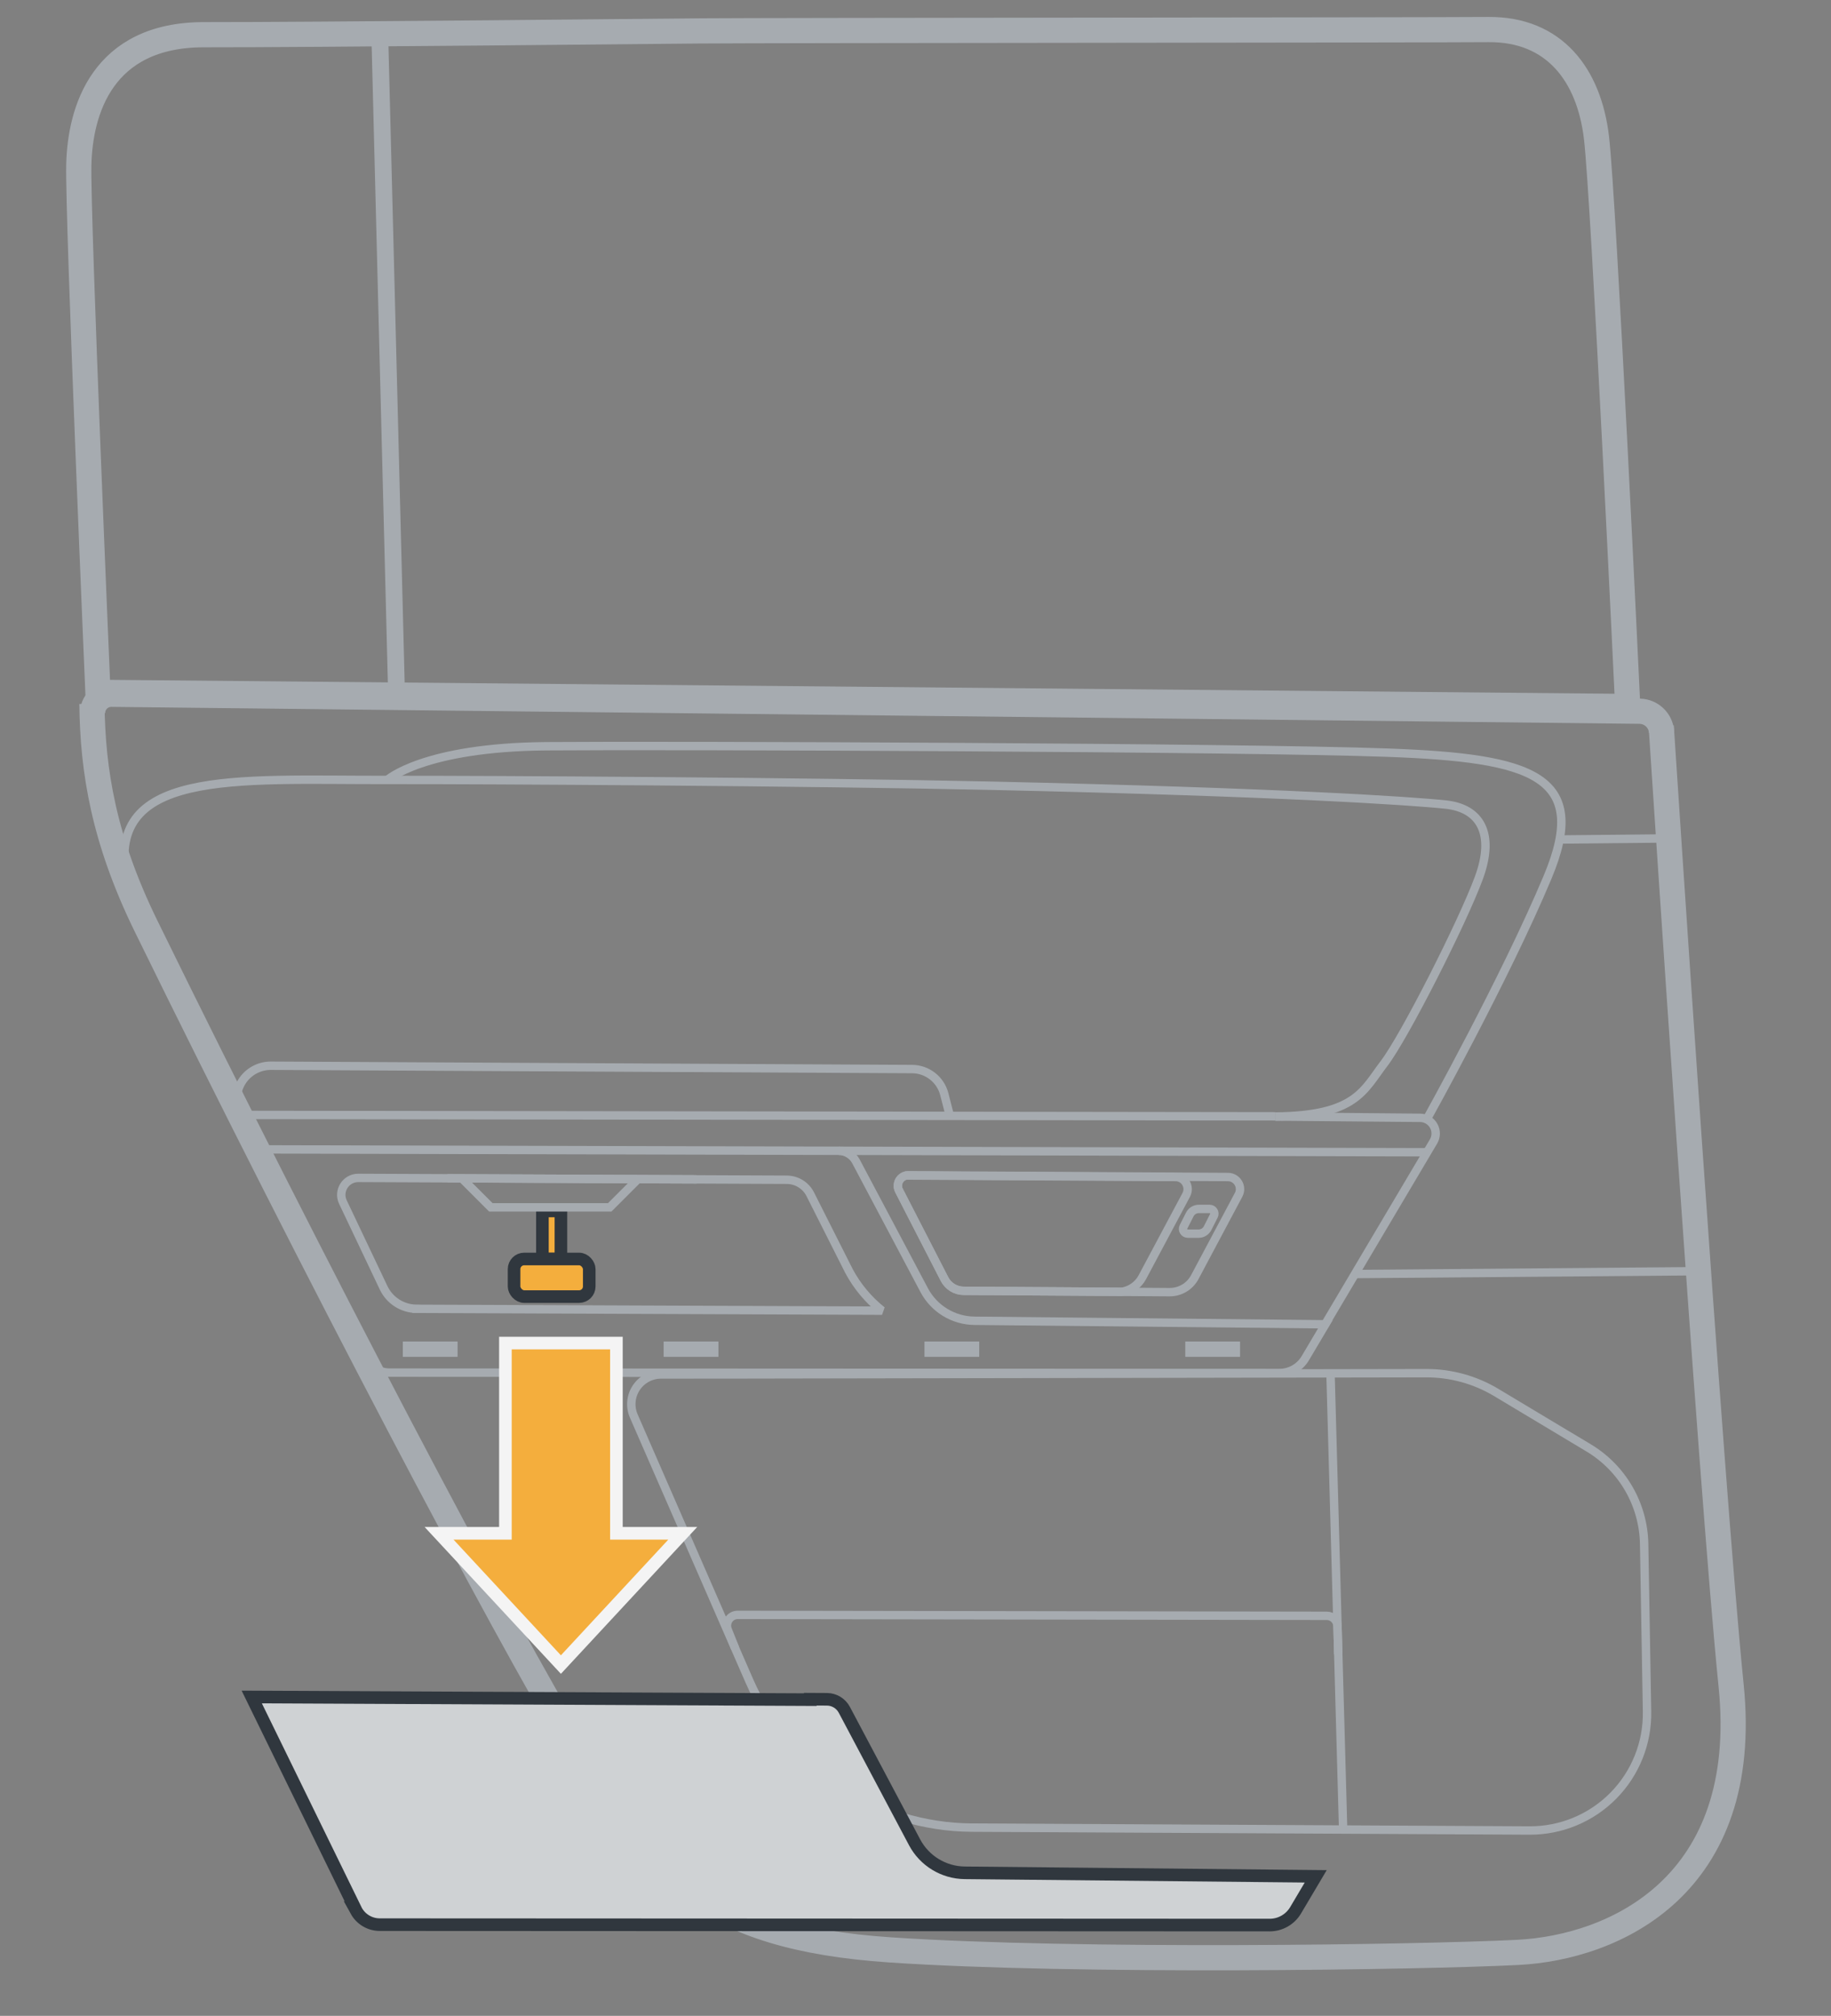 <?xml version="1.0" encoding="UTF-8"?><svg id="uuid-5b0b189c-43de-4cdc-9182-a299602e37e9" xmlns="http://www.w3.org/2000/svg" width="218" height="240.046" viewBox="0 0 218 240.046"><rect x="0" y="0" width="218" height="240.046" fill="#808080" stroke="none"/><path d="m87.691,163.662l-8.99.006c-1.193.001-2.305.603-2.959,1.601s-.759,2.259-.282,3.352l13.755,31.53c4.609,10.566,15.017,17.42,26.545,17.479l66.34.343c3.748.019,7.346-1.473,9.98-4.139s4.082-6.282,4.018-10.029l-.345-19.95c-.081-4.701-2.581-9.027-6.612-11.445l-10.992-6.594c-2.517-1.51-5.398-2.305-8.334-2.3l-82.123.146Z" style="fill:none; stroke:#a6abb0; stroke-miterlimit:3;"/><path d="m10.947,83.816c.079,7.957,1.404,16.174,6.442,26.461,20.227,41.302,42.65,83.831,51.375,98.254,8.725,14.424,15.043,22.162,37.214,23.658,22.171,1.496,63.163.883,74.703.3s27.85-7.923,25.428-31.771c-2.4-23.637-8.218-112.625-8.324-114.248" style="fill:none; stroke:#a6abb0; stroke-miterlimit:3; stroke-width:3px;"/><path d="m11.026,84.951c-.012-.605.221-1.188.647-1.617.426-.429,1.008-.667,1.613-.66l181.926,2.019c1.386.018,2.525,1.099,2.614,2.483" style="fill:none; stroke:#a6abb0; stroke-miterlimit:3; stroke-width:3px;"/><path d="m151.848,132.953c9.595-.079,10.506-3.129,12.937-6.309s9.34-16.811,11.285-22.093c1.946-5.282.165-8.31-3.934-8.744-4.099-.434-19.554-1.477-54.198-2.244-21.527-.477-59.86-.71-72.02-.688-17.86.031-33.949-1.427-30.693,12.386" style="fill:none; stroke:#a6abb0; stroke-miterlimit:3;"/><path d="m157.648,157.906l13.025-21.977c.341-.575.348-1.288.02-1.87-.328-.582-.943-.945-1.611-.951l-17.234-.154h-0" style="fill:none; stroke:#a6abb0; stroke-miterlimit:3;"/><line x1="28.58" y1="132.765" x2="151.848" y2="132.931" style="fill:none; stroke:#a6abb0; stroke-miterlimit:3;"/><line x1="30.705" y1="136.865" x2="169.913" y2="137.21" style="fill:none; stroke:#a6abb0; stroke-miterlimit:3;"/><path d="m113.093,132.883l-.664-2.588c-.451-1.754-2.028-2.985-3.839-2.994l-76.334-.395c-1.411-.007-2.725.719-3.47,1.917s-.814,2.698-.182,3.96l3.739,7.469" style="fill:none; stroke:#a6abb0; stroke-miterlimit:3;"/><path d="m147.467,142.277l-5.22,9.81c-.59,1.1-1.74,1.79-3,1.78l-5.71-.04-18.81-.12c-.96,0-1.84-.55-2.28-1.41l-5.41-10.53c-.2-.39-.18-.85.05-1.23.18-.28.45-.48.77-.56.1-.02.2-.03.3-.03l38.05.21c1.08.01,1.77,1.16,1.26,2.12Z" style="fill:none; stroke:#a6abb0; stroke-miterlimit:3;"/><path d="m141.237,142.277l-5.23,9.81c-.5.94-1.42,1.58-2.47,1.74l-18.81-.12c-.96,0-1.84-.55-2.28-1.41l-5.41-10.53c-.2-.39-.18-.85.05-1.23.18-.28.45-.48.77-.56l32.11.18c1.09.01,1.77,1.16,1.27,2.12Z" style="fill:none; stroke:#a6abb0; stroke-miterlimit:3;"/><path d="m46.12,92.875s4.258-3.893,18.923-4.014c14.665-.121,82.736.127,100.138.763,17.402.636,24.129,2.765,19.079,14.821-5.049,12.056-14.398,28.851-14.398,28.851" style="fill:none; stroke:#a6abb0; stroke-miterlimit:3;"/><path d="m159.336,196.973c-.006-.226-.058-2.049-.093-3.321-.019-.692-.585-1.241-1.276-1.242l-70.134-.112c-.424-.001-.821.209-1.059.559s-.288.796-.132,1.191l.888,2.241" style="fill:none; stroke:#a6abb0; stroke-miterlimit:3;"/><line x1="158.411" y1="163.561" x2="159.913" y2="217.813" style="fill:none; stroke:#a6abb0; stroke-miterlimit:3;"/><line x1="161.32" y1="151.71" x2="202.157" y2="151.373" style="fill:none; stroke:#a6abb0; stroke-miterlimit:3;"/><line x1="185.64" y1="99.966" x2="198.704" y2="99.836" style="fill:none; stroke:#a6abb0; stroke-miterlimit:3;"/><path d="m11.674,82.784s-2.437-56.825-2.29-63.177,2.736-15.496,14.929-15.475c12.193.021,58.898-.451,58.898-.451,8.308-.069,86.167-.097,94.007-.162,7.84-.065,11.98,5.401,12.861,12.883.881,7.482,3.719,67.723,3.719,67.723l-182.123-1.684" style="fill:none; stroke:#a6abb0; stroke-miterlimit:3; stroke-width:3px;"/><line x1="45.195" y1="3.276" x2="47.215" y2="82.731" style="fill:none; stroke:#a6abb0; stroke-miterlimit:3; stroke-width:2px;"/><path d="m31.122,136.338l12.445,25.459c.549.997,1.61,1.653,2.806,1.652l105.943.049c1.268.001,2.442-.668,3.089-1.759l2.397-4.044h0s-41.779-.419-41.779-.419c-2.511-.025-4.807-1.422-5.984-3.641l-8.132-15.346c-.406-.766-1.201-1.247-2.068-1.252" style="fill:none; stroke:#a6abb0; stroke-miterlimit:3;"/><path d="m49.61,155.851l55.409.22c-1.62-1.285-2.965-2.893-3.944-4.729l-4.637-9.194c-.547-1.025-1.613-1.665-2.775-1.665l-51.005-.218c-1.484-.006-2.465,1.538-1.829,2.879l4.843,10.205c.722,1.522,2.253,2.494,3.938,2.501Z" style="fill:none; stroke:#a6abb0; stroke-miterlimit:3;"/><rect x="141.121" y="159.747" width="6.521" height="1.823" style="fill:#a6abb0; stroke-width:0px;"/><rect x="110.068" y="159.747" width="6.521" height="1.823" style="fill:#a6abb0; stroke-width:0px;"/><rect x="79.014" y="159.747" width="6.521" height="1.823" style="fill:#a6abb0; stroke-width:0px;"/><rect x="47.96" y="159.747" width="6.521" height="1.823" style="fill:#a6abb0; stroke-width:0px;"/><line x1="53.275" y1="140.311" x2="82.916" y2="140.437" style="fill:none; stroke:#a6abb0; stroke-miterlimit:3;"/><path d="m42.416,227.533c.549.997,1.61,1.653,2.806,1.652l105.943.049c1.268.001,2.442-.668,3.089-1.759l2.397-4.044h0s-41.779-.419-41.779-.419c-2.511-.025-4.807-1.422-5.984-3.641l-8.362-15.77c-.406-.766-1.201-1.247-2.068-1.252l-1.986-.011-0.0.052-66.5-.316,12.445,25.459Z" style="fill:#cfd2d4; stroke:#30373e; stroke-width:1.5px;"/><polygon points="60.174 159.931 60.174 182.582 52.274 182.582 66.782 198.214 81.29 182.582 73.39 182.582 73.39 159.931 60.174 159.931" style="fill:#f4ae3d; stroke:#f4f4f4; stroke-miterlimit:10; stroke-width:1.5px;"/><rect x="64.58" y="144.199" width="2.202" height="5.719" style="fill:#f4ae3d; stroke:#30373e; stroke-miterlimit:3; stroke-width:1.5px;"/><rect x="61.206" y="149.918" width="8.95" height="4.477" rx="1.206" ry="1.206" style="fill:#f4ae3d; stroke:#30373e; stroke-miterlimit:3; stroke-width:1.5px;"/><polyline points="54.922 140.252 58.438 143.768 72.594 143.768 76.11 140.252" style="fill:none; stroke:#a6abb0; stroke-miterlimit:3;"/><path d="m142.706,146.902h-1.284c-.422,0-.696-.445-.505-.822l.741-1.463c.205-.405.621-.66,1.075-.66h1.284c.422,0,.696.445.505.822l-.741,1.463c-.205.405-.621.66-1.075.66Z" style="fill:none; stroke:#a6abb0; stroke-miterlimit:3;"/></svg>